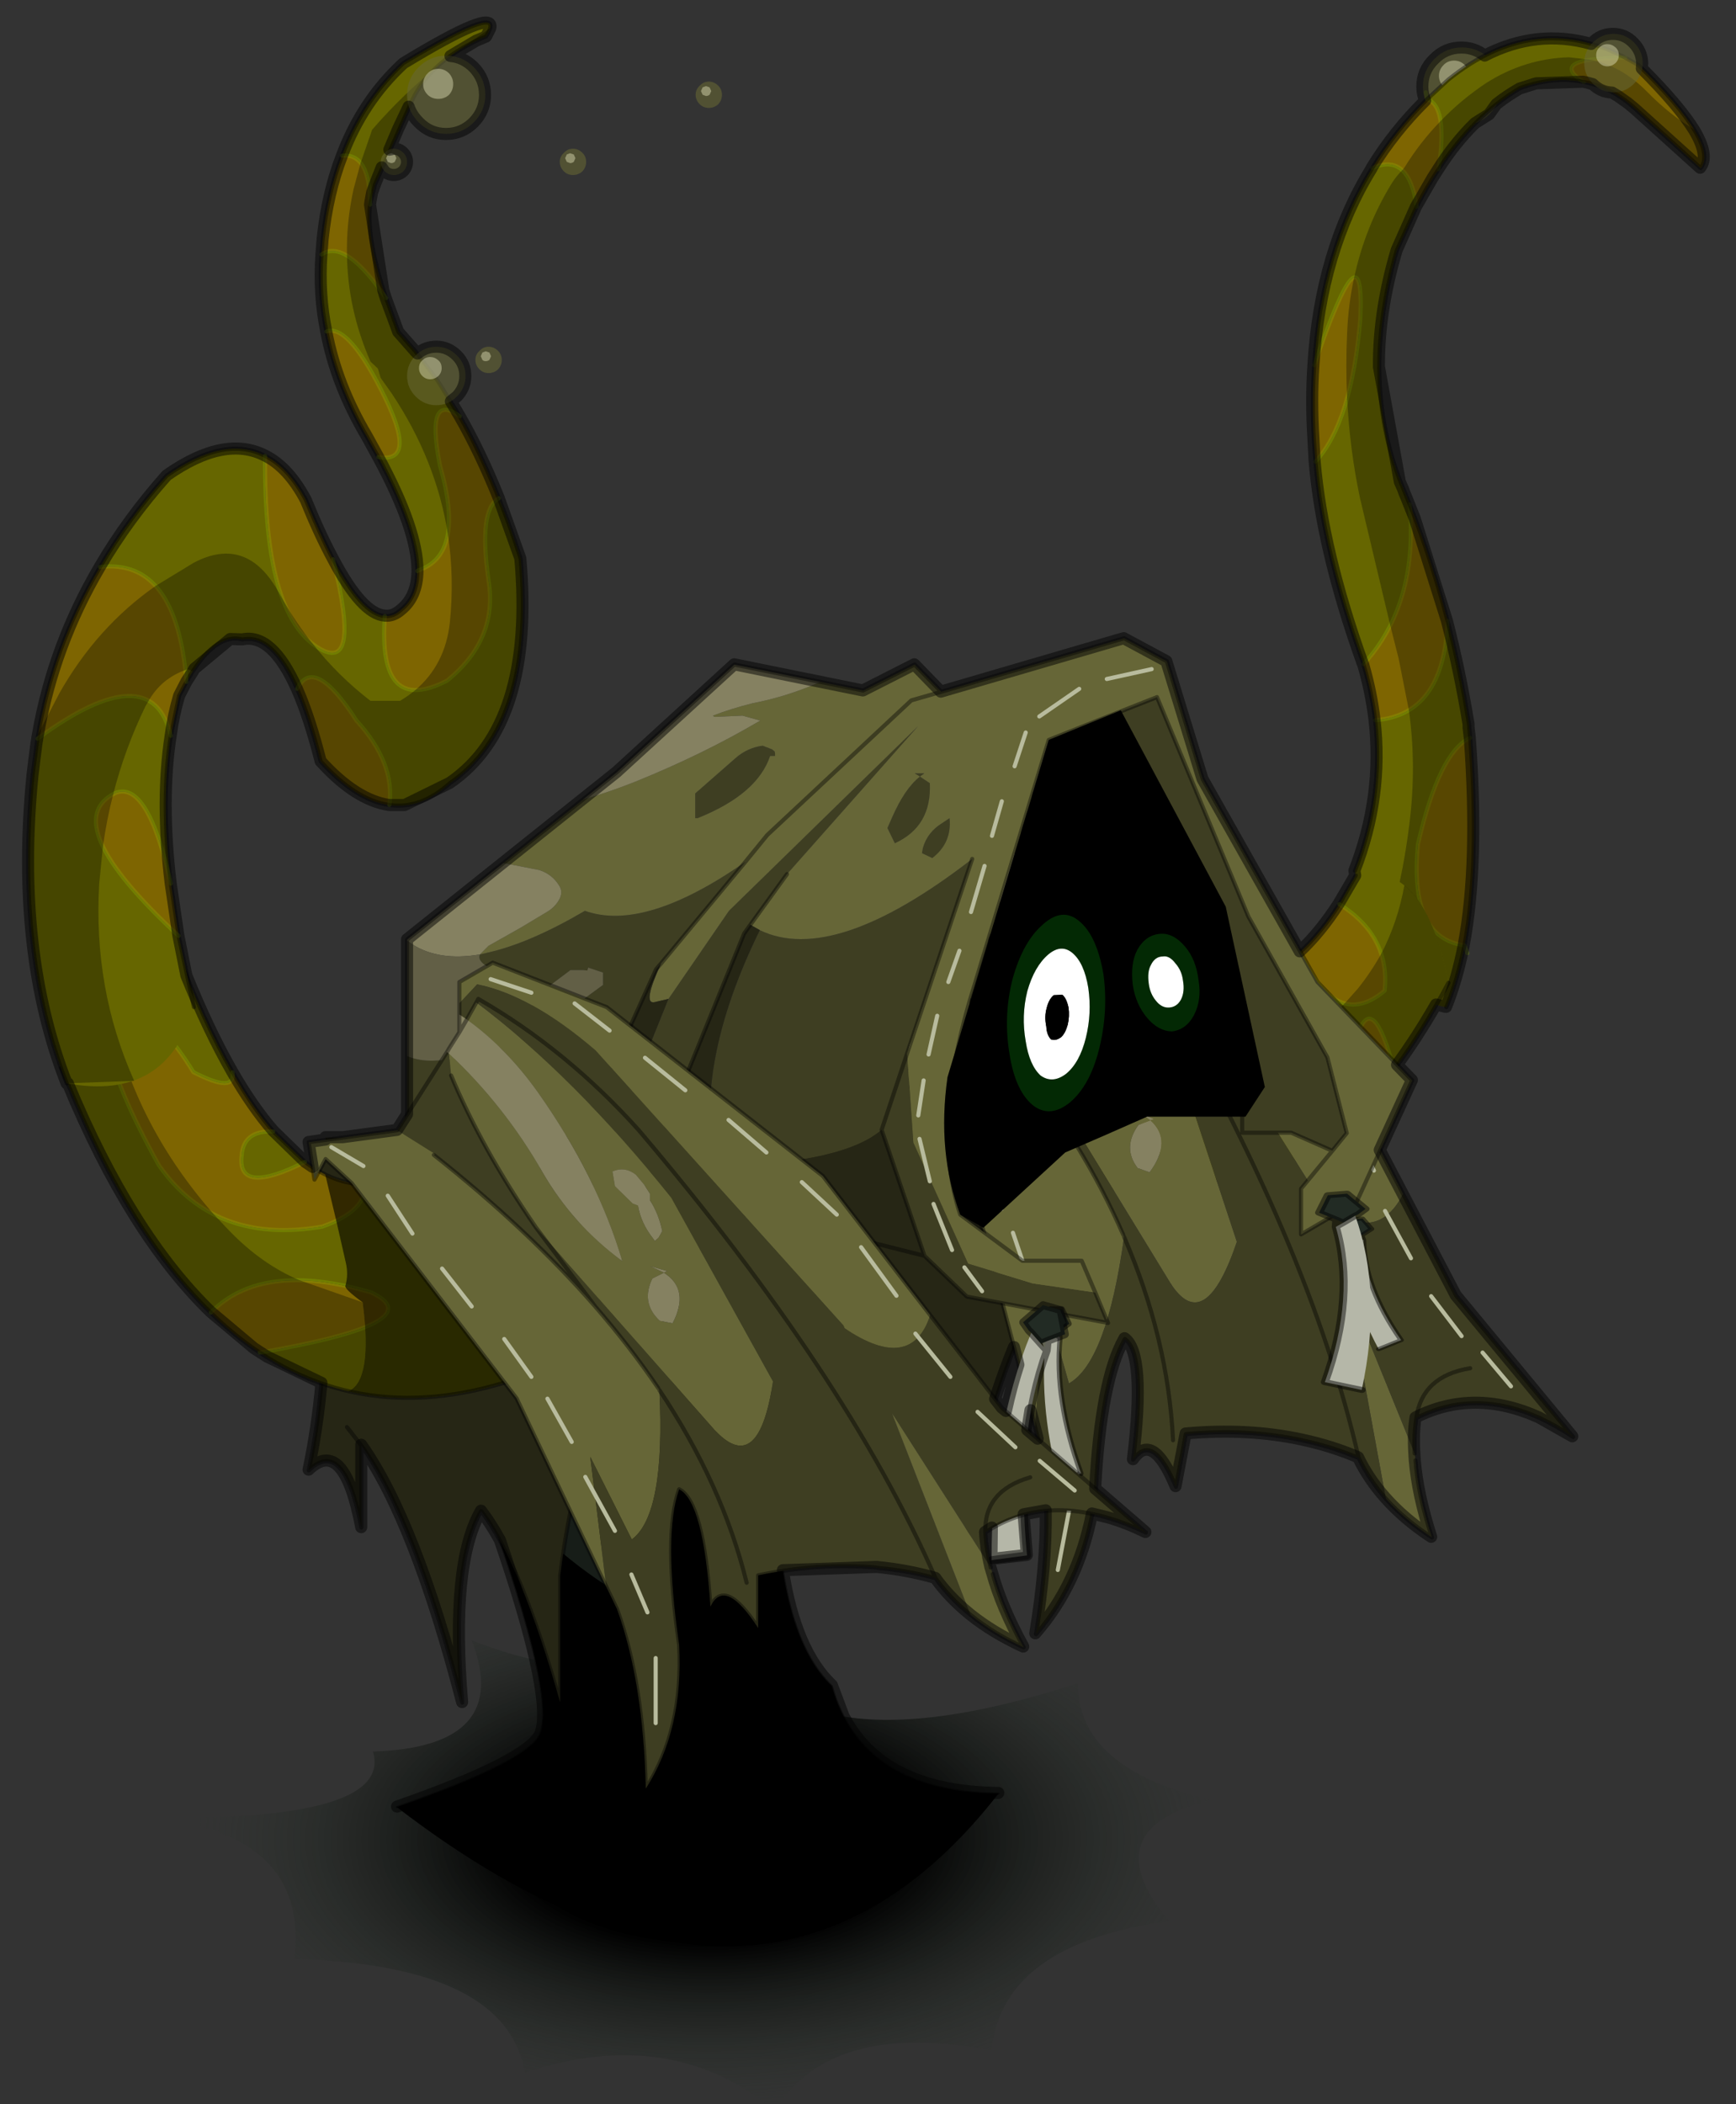 <svg width="241" height="292" xmlns="http://www.w3.org/2000/svg" xmlns:xlink="http://www.w3.org/1999/xlink">
 <rect width="100%" height="100%" fill="#333333" stroke="none"/>
 <defs>
  <g transform="matrix(1,0,0,1,192.55,294) " id="shape0">
   <path id="svg_1" stroke-opacity="0" stroke-linejoin="round" stroke-linecap="round" stroke="#ff00ff" fill="none" d="m187.95,-293.5l0,380l-379.95,0l-0.05,0l0,-380l380,0m-95,294.1l-189.95,0"/>
   <path id="svg_2" stroke-opacity="0" stroke-linejoin="round" stroke-linecap="round" stroke="#ff00ff" fill="none" d="m187.95,-293.5l-190,190l190,190m-379.95,0l189.95,-190l-190,-190"/>
  </g>
  <g transform="matrix(1,0,0,1,104.95,130.5) " id="sprite0">
   <use id="svg_3" xlink:href="#sprite1" width="204.15" transform="matrix(1.024,0,0,1.024,-104.454,-130.043) " height="253.9"/>
   <use id="svg_4" xlink:href="#shape4" width="209.95" transform="matrix(1,0,0,1,-104.95,-130.5) " height="223.35"/>
  </g>
  <g transform="matrix(1,0,0,1,102.05,127.05) " id="sprite1">
   <use id="svg_5" xlink:href="#shape1" width="189.45" transform="matrix(1,0,0,1,-87.35,-125.4) " height="252.25"/>
   <use id="svg_6" xlink:href="#sprite2" width="2.25" transform="matrix(2.602,-0.211,0.286,1.919,57.156,18.531) " height="8.45"/>
   <use id="svg_7" xlink:href="#sprite2" width="2.25" transform="matrix(-3.893,0.316,0.428,2.872,60.73,14.975) " height="8.45"/>
   <use id="svg_8" xlink:href="#sprite2" width="2.25" transform="matrix(2.437,0.003,-0.003,2.56,20.908,29.195) " height="8.45"/>
   <use id="svg_9" xlink:href="#sprite2" width="2.25" transform="matrix(3.521,0.996,-0.948,3.699,19.481,28.021) " height="8.45"/>
   <use id="svg_10" xlink:href="#shape3" width="136.3" transform="matrix(1,0,0,1,-102.05,-127.05) " height="215"/>
  </g>
  <g transform="matrix(1,0,0,1,87.35,125.4) " id="shape1">
   <path id="svg_11" fill-rule="evenodd" fill="url(#gradient0)" d="m25.75,74.9q-0.1,10.35 16.2,14.2q-14.5,3.45 -5.15,14.7q-20.25,2.75 -21.55,15.7q-19.6,-3.75 -26.3,7.35q-12.6,-10.55 -30.4,-4.65q-2.2,-13.1 -28,-13.8q1.85,-15.45 -17.9,-17.15q30,0.45 27.45,-8.05q17,-0.55 12,-13.5q20.5,8 30.35,-4q5.65,21.45 43.3,9.2"/>
   <path id="svg_12" fill-rule="evenodd" fill="#000000" d="m16.1,88.3q-16.65,-0.15 -20.25,-13.05q-6.6,-6.25 -6.75,-25q0.15,-2.9 0.15,-5.8l-5.3,-5.3l-15.9,-3.5l-12.15,3.15q-5.45,4.35 -3.5,10.1q10,26.75 8.05,32.05q-1.1,3.35 -17.45,9q24.8,19.05 44.45,16.65q16,-2.05 28.65,-18.3"/>
   <path id="svg_13" stroke-width="0.25" stroke-opacity="0.471" stroke-linejoin="round" stroke-linecap="round" stroke="#000000" fill="none" d="m-57,89.95q16.35,-5.65 17.45,-9q1.95,-5.3 -8.05,-32.05q-1.95,-5.75 3.5,-10.1l12.15,-3.15l15.9,3.5l5.3,5.3q0,2.9 -0.15,5.8q0.15,18.75 6.75,25q3.6,12.9 20.25,13.05"/>
   <path id="svg_14" fill-rule="evenodd" fill="#000000" d="m-0.8,43.95q-8.85,-6.65 -28.9,-5.7l-4.45,6.4q0,10.35 4.25,19.35q9.2,4.8 15.1,-0.35q3.85,-14.35 11.05,-17.85l2.95,-1.85"/>
   <path id="svg_15" fill-rule="evenodd" fill="#171d18" d="m-29.9,64q-4.25,-9 -4.25,-19.35l4.45,-6.4q20.05,-0.95 28.9,5.7q5.15,-4.05 7,-12.55q2.6,-10.65 -2.95,-17.85q-5.35,-7.4 -22.65,-2.95q-17.15,4.4 -23.05,12.9q-5.9,8.3 -5.9,16.95q0,8.45 6.65,14.35l1.65,1.5q5.55,5.15 10.15,7.7"/>
   <path id="svg_16" fill-rule="evenodd" fill="#262615" d="m-4.85,-9.7l1.8,-2.35l0.5,-2.6l9.1,1.1l10.65,-12.15l23.35,34.65q-16.6,5.05 -25.25,32.95l-2.9,15.4q-1.5,-17.55 -5,-24.4q-4.9,6.05 -6.65,23q-1.4,-22.7 -6.1,-32.65l-1.85,9.95q0,-11.3 -4.95,-7.7q6.25,-15.4 7.3,-35.2m-1.8,30.5l1.3,2.45l-1.3,-2.45"/>
   <path id="svg_17" stroke-width="0.5" stroke-opacity="0.4" stroke-linejoin="round" stroke-linecap="round" stroke="#000000" fill="none" d="m-4.85,-9.7q-1.05,19.8 -7.3,35.2q4.95,-3.6 4.95,7.7l1.85,-9.95l-1.3,-2.45m1.3,2.45q4.7,9.95 6.1,32.65q1.75,-16.95 6.65,-23q3.5,6.85 5,24.4l2.9,-15.4q8.65,-27.9 25.25,-32.95"/>
   <path id="svg_18" fill-rule="evenodd" fill-opacity="0.588" fill="#666633" d="m75.75,-122.35q1.4,1.4 1.4,3.35q0,1.95 -1.4,3.35q-1.4,1.4 -3.35,1.4q-1.95,0 -3.35,-1.4q-1.4,-1.4 -1.4,-3.35q0,-1.95 1.4,-3.35q1.4,-1.4 3.35,-1.4q1.95,0 3.35,1.4"/>
   <path id="svg_19" fill-rule="evenodd" fill-opacity="0.49" fill="#d6d6ad" d="m69.6,-120.3q0,-0.75 0.55,-1.3q0.5,-0.55 1.3,-0.55q0.75,0 1.3,0.55q0.5,0.55 0.5,1.3q0,0.75 -0.5,1.3q-0.55,0.5 -1.3,0.5q-0.8,0 -1.3,-0.5q-0.55,-0.55 -0.55,-1.3"/>
   <path id="svg_20" fill-rule="evenodd" fill="#7e6501" d="m87.2,-119.55q-4.6,-2.9 5.05,-2.95l1.6,0.9q9.85,9.6 7.55,12.5l-7.95,-7.2q-2.9,-2.65 -6.25,-3.25m-19.05,2.1q2.55,0.8 1.4,8.5q-1.4,2.1 -2.65,4.55q-0.95,-6.65 -5.4,-4.7q2.8,-4.55 6.65,-8.35m-13.7,32.3q6.15,-18 5.6,-5.65q-1.05,12.55 -5.45,17.35l-0.2,-2.75q-0.25,-4.7 0.05,-8.95m6,36.3q6.65,-7.3 5.6,-19.4q2.65,6.7 4.6,14.15q-0.45,11.45 -8.8,12.05q-0.4,-3.35 -1.4,-6.7l0,-0.1m12.25,34.15q-6.75,-0.9 -5.65,-12.3q2.6,-11.2 6.35,-12.9q1.15,15.3 -0.7,25.2"/>
   <path id="svg_21" fill-rule="evenodd" fill="#666600" d="m92.25,-122.5q-9.65,0.05 -5.05,2.95q-3.6,-0.75 -7.75,0.75q-5.6,3.3 -9.9,9.85q1.15,-7.7 -1.4,-8.5l2.6,-2.4q10.5,-8.45 21.5,-2.65m-30.75,13.4q4.45,-1.95 5.4,4.7l-2.4,5.25q-4.65,16.15 0.8,29.05l0.75,1.85q1.05,12.1 -5.6,19.4q-4.95,-13.75 -5.85,-24.6q4.4,-4.8 5.45,-17.35q0.55,-12.35 -5.6,5.65q0.8,-13.8 7.05,-23.95m9.15,55q1.55,6 2.6,12.55l0.15,1.65q-3.75,1.7 -6.35,12.9q-1.1,11.4 5.65,12.3q-0.85,4.25 -2.2,7.5q-9.25,-1.55 -11.1,-16.55q3.5,-9 2.45,-18.3q8.35,-0.6 8.8,-12.05"/>
   <path id="svg_22" stroke-width="0.5" stroke-opacity="0.239" stroke-linejoin="round" stroke-linecap="round" stroke="#99cc00" fill="none" d="m92.25,-122.5q-9.65,0.05 -5.05,2.95m-19.05,2.1q2.55,0.8 1.4,8.5m-1.4,-8.5l-0.15,-0.85m-1.1,13.9q-0.95,-6.65 -5.4,-4.7m-7.05,23.95q6.15,-18 5.6,-5.65q-1.05,12.55 -5.45,17.35m5.85,24.6q6.65,-7.3 5.6,-19.4m4.6,14.15q-0.45,11.45 -8.8,12.05m10.85,27.35q-6.75,-0.9 -5.65,-12.3q2.6,-11.2 6.35,-12.9m-0.7,25.2l0.35,0.95"/>
   <path id="svg_23" stroke-width="0.5" stroke-opacity="0.4" stroke-linejoin="round" stroke-linecap="round" stroke="#000000" fill="none" d="m87.2,-119.55q3.35,0.6 6.25,3.25l7.95,7.2q2.3,-2.9 -7.55,-12.5l-1.6,-0.9q-11,-5.8 -21.5,2.65l-2.6,2.4q-3.85,3.8 -6.65,8.35q-6.25,10.15 -7.05,23.95q-0.3,4.25 -0.05,8.95l0.2,2.75q0.9,10.85 5.85,24.6l0,0.1q1,3.35 1.4,6.7q1.05,9.3 -2.45,18.3m10.15,-85.2q4.3,-6.55 9.9,-9.85q4.15,-1.5 7.75,-0.75m-20.3,15.15q1.25,-2.45 2.65,-4.55m-3.5,40.7l-0.75,-1.85q-5.45,-12.9 -0.8,-29.05l2.4,-5.25m3.75,50.3q-1.95,-7.45 -4.6,-14.15m7.35,28.35l-0.15,-1.65q-1.05,-6.55 -2.6,-12.55m-0.15,46.9q1.35,-3.25 2.2,-7.5m0.7,-25.2q1.15,15.3 -0.7,25.2"/>
   <path id="svg_24" fill-rule="evenodd" fill-opacity="0.302" fill="#000000" d="m94.9,-118.35q2.75,2.8 5.75,4.6q1.9,3.15 0.75,4.6l-7.95,-7.15q-2.9,-2.6 -6.25,-3.3q-3.6,-0.7 -7.75,0.8q-5.6,3.3 -9.9,9.85q-1.4,2.1 -2.65,4.55l-2.4,5.25q-4.65,16.15 0.8,29.1l0.75,1.85q2.65,6.6 4.6,14.1q1.55,6.05 2.6,12.55l0.15,1.65q1.15,15.3 -0.7,25.2q-0.85,4.2 -2.2,7.5q-5.35,-0.9 -8.25,-6.3q2.7,-7.3 3.75,-15.9q0.9,-7.05 -0.05,-13.85l-1.25,-6.3l-1,-3.95l-3.7,-15.55q-1.25,-5.95 -1.55,-12.05q-0.2,-4 0,-8.05q0.15,-3.5 0.85,-6.65q1.35,-6.25 4.6,-11.5q0.55,-0.85 1.25,-1.55l0.25,-0.3q1.95,-3.15 4.4,-5.65q2.5,-2.6 5.5,-4.6q4.7,-3 10.1,-3.15l2.65,0.3q3.75,0.75 6.85,3.9"/>
   <path id="svg_25" fill-rule="evenodd" fill="#666600" d="m52.7,-13.85q4.45,9.6 10.3,4.65q0.7,-6.6 -5.5,-10.5l2,-3.5q8.3,-2 11.25,13.05q-3.2,6.05 -6.6,10.55q-2.6,-9.7 -4.45,-4.2q-1.9,5.95 -0.5,9.9q-9.8,9.55 -21.05,7.2q-9.85,-8.8 -7.1,-23.05q12.95,3.9 21.65,-4.1"/>
   <path id="svg_26" fill-rule="evenodd" fill="#7e6501" d="m57.5,-19.7q6.2,3.9 5.5,10.5q-5.85,4.95 -10.3,-4.65q2.6,-2.4 4.8,-5.85m1.7,25.8q-1.4,-3.95 0.5,-9.9q1.85,-5.5 4.45,4.2q-2.4,3.25 -4.95,5.7"/>
   <path id="svg_27" stroke-width="0.5" stroke-opacity="0.4" stroke-linejoin="round" stroke-linecap="round" stroke="#000000" fill="none" d="m31.05,-9.75l-0.85,-0.25m22.5,-3.85q-8.7,8 -21.65,4.1q-2.75,14.25 7.1,23.05q11.25,2.35 21.05,-7.2m4.95,-5.7q3.4,-4.5 6.6,-10.55m-11.25,-13.05l-2,3.5q-2.2,3.45 -4.8,5.85m11.45,14.25q-2.4,3.25 -4.95,5.7"/>
   <path id="svg_28" stroke-width="0.5" stroke-opacity="0.239" stroke-linejoin="round" stroke-linecap="round" stroke="#99cc00" fill="none" d="m57.5,-19.7q6.2,3.9 5.5,10.5q-5.85,4.95 -10.3,-4.65m6.5,19.95q-1.4,-3.95 0.5,-9.9q1.85,-5.5 4.45,4.2"/>
   <path id="svg_29" fill-rule="evenodd" fill-opacity="0.302" fill="#000000" d="m65.4,-22q3.6,2.9 5.35,11.85q-3.2,6.05 -6.6,10.55q-2.4,3.25 -4.95,5.7q-9.8,9.55 -21.05,7.2q-4.35,-3.9 -6.25,-8.8l3.5,-0.6q7.2,-2.15 14.15,-5.55q5.2,-2.55 8.6,-6l1.6,-1.8q1.6,-2 2.85,-4.25q2,-3.85 2.8,-8.3"/>
   <path id="svg_30" fill-rule="evenodd" fill-opacity="0.588" fill="#666633" d="m90.8,-125.4q1.45,0 2.5,1.05q1.05,1.05 1.05,2.5q0,1.45 -1.05,2.5q-1.05,1.05 -2.5,1.05q-1.45,0 -2.5,-1.05q-1.05,-1.05 -1.05,-2.5q0,-1.45 1.05,-2.5q1.05,-1.05 2.5,-1.05"/>
   <path id="svg_31" fill-rule="evenodd" fill-opacity="0.49" fill="#d6d6ad" d="m88.7,-122.8q0,-0.6 0.4,-0.95q0.4,-0.4 0.95,-0.4q0.55,0 1,0.4q0.4,0.35 0.4,0.95q0,0.55 -0.4,0.95q-0.45,0.4 -1,0.4q-0.55,0 -0.95,-0.4q-0.4,-0.4 -0.4,-0.95"/>
   <path id="svg_32" fill-rule="evenodd" fill="#666637" d="m16.45,-29.1l0.5,-2.55l4.4,-1.9l12.5,7l21.85,23.65l9.55,18.4q-3.55,6.8 -10.45,0.35l-0.1,-0.35l-23.15,-36.9q-6.4,-7.7 -12.55,-9.75l-2.55,2.05m50.2,76.1l0.1,0.85q0.3,4.15 2,9.35q-3.3,-2.15 -5.6,-4.7l-4.7,-25.65l8.2,20.15m-46.1,-3.15l-6.35,-24.15l-14.65,-28.5l-2.55,-3.25l-1.8,2.3l0.2,-4.6l10.75,-0.2l3.9,3.35l0.05,0.05l-0.05,0l-0.1,0.1q9.45,10.35 15.7,20.7l0,0.05q3.25,5.35 5.6,10.75l0.1,0.25q-2.1,15.2 -6.7,17.8l-3,-10.65l-1.1,16m-3.6,-70.85l1.5,-1.9q9.9,10.25 18.75,26.45l7.85,23.75q-3.8,11.2 -7.85,5.35l-0.15,-0.25l-0.05,-0.05l-16.6,-27.15q-4.6,-10.25 -6.6,-19.65l0.25,-2.7q5.45,7.2 8.4,15.75q2.4,6.85 7.45,11.95q-1.05,-10.65 -6.15,-21.7q-2.7,-5.8 -6.8,-9.85m17.8,23.75l-0.5,-1.15l-0.75,-1.35q-1.1,-1.25 -2.7,-0.75l-0.05,1.85l1.7,2.35l0.55,0.35q0,2.1 1.05,4.15l0.2,0.4l0.5,-0.35l0.6,-0.75q-0.05,-2.2 -0.75,-3.95l0.15,-0.8m-0.2,9.8l-1.45,0.55q-2,2.75 -0.1,5.25l1.45,0.5q2.85,-3.85 0.1,-6.3l0.45,-0.15l-1.9,-0.85l1.45,1"/>
   <path id="svg_33" fill-rule="evenodd" fill="#3e3e22" d="m16.45,-29.1l2.55,-2.05q6.15,2.05 12.55,9.75l23.15,36.9l0.1,0.35q6.9,6.45 10.45,-0.35l6.45,12.35l14.2,17.15q-2.1,-1.4 -4.05,-2.3q-7.95,-3.6 -15,0q-0.3,1.95 -0.2,4.3l-8.2,-20.15l4.7,25.65q-2.05,-2.35 -3.3,-4.95q-3.2,-1.35 -6.65,-2.1l-0.2,-0.05q-6.6,-1.45 -14.15,-0.75l-1.2,6.4q-2.8,-6.7 -5.2,-3.3q1.6,-12.8 -1,-14.65q-2.95,5.2 -3.55,18.9q-1.45,10.25 -7.25,16.95q2.15,-13 0.65,-22.2l-0.75,-2.9l1.1,-16l3,10.65q4.6,-2.6 6.7,-17.8l-0.1,-0.25q-2.35,-5.4 -5.6,-10.75l0,-0.05q-6.25,-10.35 -15.7,-20.7l0.1,-0.1l0.05,0l-0.05,-0.05l-3.9,-3.35l7.75,-8.8l0.15,0.2l-0.25,2.7q2,9.4 6.6,19.65l16.6,27.15l0.05,0.05l0.15,0.25q4.05,5.85 7.85,-5.35l-7.85,-23.75q-8.85,-16.2 -18.75,-26.45l-1.5,1.9l-0.75,-0.7l0.25,-1.4m43.4,76.65q-5.95,-26 -25,-58.65q-6.75,-10.85 -16.05,-18.25l-0.35,0.45l0.35,-0.45q9.3,7.4 16.05,18.25q19.05,32.65 25,58.65m-39.45,-48.35q2.25,5.1 5.25,10.45q-3,-5.35 -5.25,-10.45m53,37.45q-5.85,0.95 -6.55,6.05q0.7,-5.1 6.55,-6.05m-36.1,8.75q-0.6,-12.35 -5.95,-24.7q5.35,12.35 5.95,24.7"/>
   <path id="svg_34" fill-rule="evenodd" fill="#858161" d="m13.9,-23.35l1.9,-2.2l0.4,-2.15l0.75,0.7l-1.15,1.45l1.15,-1.45q4.1,4.05 6.8,9.85q5.1,11.05 6.15,21.7q-5.05,-5.1 -7.45,-11.95q-2.95,-8.55 -8.4,-15.75l-0.15,-0.2m20.85,20.1l-0.15,0.8q0.7,1.75 0.75,3.95l-0.6,0.75l-0.5,0.35l-0.2,-0.4q-1.05,-2.05 -1.05,-4.15l-0.55,-0.35l-1.7,-2.35l0.05,-1.85q1.6,-0.5 2.7,0.75l0.75,1.35l0.5,1.15m-0.2,9.8l-1.45,-1l1.9,0.85l-0.45,0.15q2.75,2.45 -0.1,6.3l-1.45,-0.5q-1.9,-2.5 0.1,-5.25l1.45,-0.55"/>
   <path id="svg_35" stroke-width="0.5" stroke-opacity="0.4" stroke-linejoin="round" stroke-linecap="round" stroke="#000000" fill="none" d="m65.25,15.5l-9.55,-18.4l-21.85,-23.65l-12.5,-7l-4.4,1.9l-0.5,2.55m48.8,44.6l6.45,12.35l14.2,17.15q-2.1,-1.4 -4.05,-2.3q-7.95,-3.6 -15,0q-0.3,1.95 -0.2,4.3m0.1,0.85q0.3,4.15 2,9.35q-3.3,-2.15 -5.6,-4.7q-2.05,-2.35 -3.3,-4.95q-3.2,-1.35 -6.65,-2.1m-0.2,-0.05q-6.6,-1.45 -14.15,-0.75l-1.2,6.4q-2.8,-6.7 -5.2,-3.3q1.6,-12.8 -1,-14.65q-2.95,5.2 -3.55,18.9q-1.45,10.25 -7.25,16.95q2.15,-13 0.65,-22.2l-0.75,-2.9l-6.35,-24.15l-14.65,-28.5l-2.55,-3.25l-1.8,2.3l0.2,-4.6l10.75,-0.2l7.75,-8.8l1.9,-2.2l0.4,-2.15l0.25,-1.4m0.5,2.1l1.5,-1.9l0.35,-0.45q9.3,7.4 16.05,18.25q19.05,32.65 25,58.65m-44.05,-73.1l1.15,-1.45m-3.15,6.55q2,9.4 6.6,19.65m-10.45,-10.25q9.45,10.35 15.7,20.7q-3,-5.35 -5.25,-10.45m46.45,43.5q0.7,-5.1 6.55,-6.05m-42.15,-16.2q-2.35,-5.4 -5.6,-10.75l0,-0.05m5.7,11.05q5.35,12.35 5.95,24.7"/>
   <path id="svg_36" stroke-width="0.5" stroke-linejoin="round" stroke-linecap="round" stroke="#b8bb9d" fill="none" d="m49.5,-6.6l-3.75,-4.5m10.7,13.05l-3.4,-4.45m8.65,15.15l-3.1,-6.4m13.75,26.5l-3.7,-4.85m6.25,6.85l3.45,4.1m-12.15,-15.55l-3.15,-5.75m-65.1,-31l3.4,2.75m23.9,-18.65l-4.55,-2.25m12.95,7.95l-3.55,-3.8m11.2,12.15l-4.1,-4.55m-28.9,22.75l2.7,5m-7.5,-14.65l2.1,4.95m19.2,55.05l-1.5,7.9m0.5,-18.4l1.05,4.8m-4.25,-17.35l2.25,7m-5,-17l1.9,5.6m-5.65,-13.5l2.35,5"/>
   <path id="svg_37" fill-rule="evenodd" fill="#262615" d="m-63.05,43.8l1.75,2.25l-1.75,-2.25m44.95,-17.15q-15.65,6.9 -19.05,35.2l0,15.4q-4.8,-16.95 -9.6,-23.25q-3.75,6.45 -2.3,23.25q-5.7,-22 -12.25,-31.2l0,9.95q-2.1,-11.05 -6.4,-6.95q3.35,-15.8 0.7,-35.3l1.35,-2.5l0,-2.6l9.3,0l8.4,-13.1l29.85,31.1"/>
   <path id="svg_38" stroke-width="0.5" stroke-opacity="0.4" stroke-linejoin="round" stroke-linecap="round" stroke="#000000" fill="none" d="m-61.3,46.05l-1.75,-2.25m-3.95,-30.05q2.65,19.5 -0.7,35.3q4.3,-4.1 6.4,6.95l0,-9.95q6.55,9.2 12.25,31.2q-1.45,-16.8 2.3,-23.25q4.8,6.3 9.6,23.25l0,-15.4q3.4,-28.3 19.05,-35.2"/>
   <path id="svg_39" fill-rule="evenodd" fill="#3e3e22" d="m27.85,27.45l1.55,3.7l-17.15,-3.2l-5.15,-4.95l-5.2,-15.3l3.1,-9.3l-3.1,9.3q-4.75,4.1 -20.2,4.45q-2.7,-12.2 5.4,-28.7q9,4.35 25.8,-8.65l-7.9,23.6l0.75,10.85l6.65,14.7l7.85,2.4l7.6,1.1m-70.1,8.5l3.85,-8.4l0.15,-0.4l14.25,-35.35l7.35,-10.7l23,-22.45l-15.95,18l-4.45,6.15l-0.75,1.05l-9.55,23.45l-6.35,19.9l-11.55,8.75m-5.55,-13.35l0,-8.15l-7.95,-7.55l0,-8.15q1.5,0.6 3.2,0.55q2.9,-0.1 5.7,-0.85q2.2,-0.6 4.2,-1.55q1.3,-0.55 1.9,-1.7q0.75,-1.45 0.1,-2.9q-0.7,-1.55 -2.3,-2.65l-2.9,-1.7q-1.4,-0.75 -1.05,-1.55l1.05,-0.25q5.05,-1.15 11.7,-5.05q7.25,2.6 19.5,-5.95l-10.25,12.35l-0.6,0.7l-7.2,15.9l-15.1,18.5m104.45,-12.35l-5,-2.2l-5.95,0l0,-8.35l-6.8,-24.65l-10.15,-17.3l6.6,-2.6l11.1,26.65l9.6,17.1l2.35,9.2l-1.75,2.15m-50.75,-45.85l1.2,0l-0.55,0.4l1.2,0.8q0.25,5.25 -4.25,7.3l-0.9,-1.85l0.55,-1.25q1.55,-3.55 3.4,-5l-0.65,-0.4m1,9.1q0.55,-1.95 2.35,-3.05l0.9,-0.6q0.3,3 -2.1,4.85l-1.25,-0.6l0.1,-0.6m-17.95,-11.5l0,0.3l-0.6,0q-1.55,4.65 -8.8,7.55l-0.3,0l0,-3l4.85,-4.25q1.45,-1.3 3.35,-1.55l1.15,0.45l0.3,0.25l0.05,0.25m-20.9,26.6l-1.8,-0.6l-0.1,0.35l-0.55,-0.05l-1.5,0l-2.4,1.8l-0.3,1.2l1.2,0.95l2.1,0.3l3.35,-2.45l0,-1.5"/>
   <path id="svg_40" fill-rule="evenodd" fill="#666637" d="m28.75,-42.25l-6.55,2.6l-9.15,30.2q-5.2,16.6 -1.6,27.45l7.55,5.6l7.2,0l1.65,3.85l-7.6,-1.1l-7.85,-2.4l-6.65,-14.7l-0.75,-10.85l7.9,-23.6q-16.8,13 -25.8,8.65l-1.15,-0.65l4.45,-6.15l15.95,-18l-23,22.45l-7.35,10.7l-1.7,0.4q-1.5,0.3 0.8,-4.7l10.25,-12.35l2.65,-3.25l17.5,-16.35l3.65,-1.05l-3.65,1.05l-17.5,16.35l-2.65,3.25q-12.25,8.55 -19.5,5.95q-6.65,3.9 -11.7,5.05l-1.05,0.25l1.05,-1.05l3.9,-2.2l3.25,-1.95q1,-0.6 1.5,-1.6q0.4,-0.85 -0.1,-1.6q-0.85,-1.35 -2.4,-1.85l-4.35,-0.85l9.65,-7.7q3.15,-0.9 6.3,-2.15q8.3,-3.35 15.25,-7.45l-2.15,-0.6l-3.3,0.15q-0.15,0 -0.3,-0.15q2.2,-0.85 4.8,-1.5q4.35,-0.85 8.25,-2.6l5.2,1.05l6.25,-3.15l3.25,3.3l22.2,-6.5l5.2,2.8l4.35,14.3l13.95,24.65l11.5,11.95l-6.75,14.75l-6.75,3.95l0,-5.55l3.8,-4.6l1.75,-2.15l-2.35,-9.2l-9.6,-17.1l-11.1,-26.65l-6.6,2.6m-22.85,6.65l0.65,0.4q-1.85,1.45 -3.4,5l-0.55,1.25l0.9,1.85q4.5,-2.05 4.25,-7.3l-1.2,-0.8l0.55,-0.4l-1.2,0m1,9.1l-0.1,0.6l1.25,0.6q2.4,-1.85 2.1,-4.85l-0.9,0.6q-1.8,1.1 -2.35,3.05m-17.95,-11.5l-0.05,-0.25l-0.3,-0.25l-1.15,-0.45q-1.9,0.25 -3.35,1.55l-4.85,4.25l0,3l0.3,0q7.25,-2.9 8.8,-7.55l0.6,0l0,-0.3"/>
   <path id="svg_41" fill-rule="evenodd" fill="#858161" d="m-55.75,-15.25l0,-0.15l11.7,-9.3l4.35,0.85q1.55,0.5 2.4,1.85q0.5,0.75 0.1,1.6q-0.5,1 -1.5,1.6l-3.25,1.95l-3.9,2.2l-1.05,1.05q-5,0.85 -8.25,-1.25l-0.6,-0.4m21.35,-17.15l4.1,-3.3l14.3,-13.1l10.45,2.1q-3.9,1.75 -8.25,2.6q-2.6,0.65 -4.8,1.5q0.15,0.15 0.3,0.15l3.3,-0.15l2.15,0.6q-6.95,4.1 -15.25,7.45q-3.15,1.25 -6.3,2.15"/>
   <path id="svg_42" fill-rule="evenodd" fill="#625f46" d="m-55.75,-1.25l0,-14l0.6,0.4q3.25,2.1 8.25,1.25q-0.35,0.8 1.05,1.55l2.9,1.7q1.6,1.1 2.3,2.65q0.65,1.45 -0.1,2.9q-0.6,1.15 -1.9,1.7q-2,0.95 -4.2,1.55q-2.8,0.75 -5.7,0.85q-1.7,0.05 -3.2,-0.55m23.8,-10.15l0,1.5l-3.35,2.45l-2.1,-0.3l-1.2,-0.95l0.3,-1.2l2.4,-1.8l1.5,0l0.55,0.05l0.1,-0.35l1.8,0.6"/>
   <path id="svg_43" fill-rule="evenodd" fill="#262615" d="m7.1,23l-8.75,-2.2l-9.95,-5.15l-20.3,15.5l-10.35,4.8l11.55,-8.75l6.35,-19.9l9.55,-23.45l0.75,-1.05l1.15,0.65q-8.1,16.5 -5.4,28.7q15.45,-0.35 20.2,-4.45l5.2,15.3m-45.35,4.15l-14.35,2.8l4.8,-7.35l15.1,-18.5l7.2,-15.9l0.6,-0.7q-2.3,5 -0.8,4.7l1.7,-0.4l-14.25,35.35"/>
   <path id="svg_44" stroke-width="0.5" stroke-opacity="0.4" stroke-linejoin="round" stroke-linecap="round" stroke="#000000" fill="none" d="m28.75,-42.25l-6.55,2.6l-9.15,30.2q-5.2,16.6 -1.6,27.45l7.55,5.6l7.2,0l1.65,3.85l1.55,3.7l-17.15,-3.2l-5.15,-4.95l-8.75,-2.2l-9.95,-5.15l-20.3,15.5l-10.35,4.8l3.85,-8.4m0.15,-0.4l-14.35,2.8l4.8,-7.35l0,-8.15l-7.95,-7.55l0,-8.15l0,-14l0,-0.15l11.7,-9.3l9.65,-7.7l4.1,-3.3l14.3,-13.1l10.45,2.1l5.2,1.05l6.25,-3.15l3.25,3.3l22.2,-6.5l5.2,2.8l4.35,14.3l13.95,24.65l11.5,11.95l-6.75,14.75l-6.75,3.95l0,-5.55l3.8,-4.6l-5,-2.2l-5.95,0l0,-8.35l-6.8,-24.65l-10.15,-17.3l6.6,-2.6l11.1,26.65l9.6,17.1l2.35,9.2l-1.75,2.15m-47.5,-55.75l-3.65,1.05l-17.5,16.35l-2.65,3.25l-10.25,12.35l-0.6,0.7l-7.2,15.9l-15.1,18.5m38.2,-45.95l-4.45,6.15l-0.75,1.05l-9.55,23.45l-6.35,19.9l-11.55,8.75m55.15,-61.15l-7.9,23.6l-3.1,9.3l5.2,15.3"/>
   <path id="svg_45" stroke-width="0.5" stroke-linejoin="round" stroke-linecap="round" stroke="#b8bb9d" fill="none" d="m11.35,-14.05l-1.35,3.8"/>
   <path id="svg_46" stroke-width="0.5" stroke-linejoin="round" stroke-linecap="round" stroke="#b8bb9d" fill="none" d="m21.05,-42.5l4.85,-3.35m-13.15,27.1l1.65,-5.6m0.9,-3.65l1.2,-4.2m1.55,-4.25l1.35,-4.1m9.85,-6.5l5.45,-1.2m-22.75,72.65l2.15,2.9m-5.9,-10.6l2.25,5.6m-3.95,-13.5l1.25,5.15m-0.75,-12.25l-0.65,4.25m2.3,-12.1l-1.05,4.7"/>
   <path id="svg_47" fill-rule="evenodd" fill="#000000" d="m22.2,-39.65l8.75,-3.6l12.75,23.85l4.75,21.9l-2.35,3.6l-11.95,0q-4.95,2.2 -9.95,4.35l-9.95,9.15l-2.8,-1.6q-2.85,-7.55 -1.55,-16.7l12.3,-40.95"/>
   <path id="svg_48" fill-rule="evenodd" fill="#ffffff" d="m37.6,-12.5q0.75,0.85 0.9,2.05q0.25,1.4 -0.25,2.35q-0.5,0.9 -1.45,0.95q-0.9,0.05 -1.6,-0.85q-0.7,-0.85 -0.85,-2.05q-0.2,-1.45 0.25,-2.25q0.5,-1.05 1.45,-1.05q0.8,-0.15 1.55,0.85"/>
   <path id="svg_49" fill-rule="evenodd" fill-opacity="0.161" fill="#17ff1d" d="m40.4,-10.45q0.4,2.35 -0.55,4.2q-0.95,1.8 -2.7,2q-1.65,-0.05 -3,-1.65q-1.4,-1.65 -1.75,-4.05q-0.3,-2.55 0.55,-4.2q1,-1.8 2.75,-1.95q1.65,-0.15 3.1,1.6q1.3,1.55 1.6,4.05m-2.8,-2.05q-0.75,-1 -1.55,-0.85q-0.95,0 -1.45,1.05q-0.45,0.8 -0.25,2.25q0.15,1.2 0.85,2.05q0.7,0.9 1.6,0.85q0.95,-0.05 1.45,-0.95q0.5,-0.95 0.25,-2.35q-0.15,-1.2 -0.9,-2.05"/>
   <path id="svg_50" fill-rule="evenodd" fill="#ffffff" d="m23.85,-8.7l-1.05,0.05q-0.6,0.5 -0.85,1.55q-0.3,1.05 -0.05,2.25q0.05,1 0.55,1.55q0.55,0.25 1.25,-0.25q0.5,-0.45 0.8,-1.5q0.25,-1.05 0.1,-2.1q-0.25,-1.15 -0.75,-1.55m3.15,-0.85q0.45,3.1 -0.3,6.1q-0.75,3 -2.4,4.35q-1.65,1.25 -3.1,0.2q-1.35,-1.25 -1.8,-4.15q-0.55,-3.1 0.2,-6.1q0.85,-3 2.55,-4.45q1.55,-1.3 2.9,-0.2q1.45,1.2 1.95,4.25"/>
   <path id="svg_51" fill-rule="evenodd" fill="#000000" d="m23.85,-8.7q0.5,0.4 0.75,1.55q0.15,1.05 -0.1,2.1q-0.3,1.05 -0.8,1.5q-0.7,0.5 -1.25,0.25q-0.5,-0.55 -0.55,-1.55q-0.25,-1.2 0.05,-2.25q0.25,-1.05 0.85,-1.55l1.05,-0.05"/>
   <path id="svg_52" fill-rule="evenodd" fill-opacity="0.161" fill="#17ff1d" d="m25.95,-17.6q2.1,1.75 2.9,6.45q0.6,4.55 -0.55,9.1q-1.1,4.35 -3.5,6.4q-2.45,2 -4.55,0.35q-2.1,-1.75 -2.8,-6.1q-0.8,-4.7 0.35,-9.2q1.25,-4.55 3.7,-6.65q2.4,-2.15 4.45,-0.35m1.05,8.05q-0.5,-3.05 -1.95,-4.25q-1.35,-1.1 -2.9,0.2q-1.7,1.45 -2.55,4.45q-0.75,3 -0.2,6.1q0.45,2.9 1.8,4.15q1.45,1.05 3.1,-0.2q1.65,-1.35 2.4,-4.35q0.75,-3 0.3,-6.1"/>
  </g>
  <g transform="matrix(1,0,0,1,1.15,4.2) " id="sprite2">
   <use id="svg_53" xlink:href="#shape2" width="2.25" transform="matrix(1,0,0,1,-1.15,-4.2) " height="8.45"/>
  </g>
  <g transform="matrix(1,0,0,1,1.15,4.2) " id="shape2">
   <path id="svg_54" fill-rule="evenodd" fill="#222b24" d="m-0.7,-3.15l-0.1,-0.05l-0.25,-0.2l0.5,-0.7l0.6,0l0.35,0.7l-0.5,0.35l-0.2,0.15l-0.4,-0.25"/>
   <path id="svg_55" fill-rule="evenodd" fill="#b5b7a8" d="m-0.7,-3.15l0.4,0.25l0.25,0.15q-0.3,2.95 1.05,6.45l-1.1,0.45q-1.1,-4 -0.6,-7.3"/>
   <path id="svg_56" stroke-width="0.25" stroke-opacity="0.471" stroke-linejoin="round" stroke-linecap="round" stroke="#000000" fill="none" d="m-0.3,-2.9l0.2,-0.15l0.5,-0.35l-0.35,-0.7l-0.6,0l-0.5,0.7l0.25,0.2l0.1,0.05l0.4,0.25l0.25,0.15l-0.05,-0.3m0,7.2l1.1,-0.45q-1.35,-3.5 -1.05,-6.45"/>
  </g>
  <g transform="matrix(1,0,0,1,102.05,127.05) " id="shape3">
   <path id="svg_57" fill-rule="evenodd" fill="#7e6501" d="m-72,7.9q-3.65,-0.15 -3.85,2.95q-0.55,4.9 7.7,0.75q3.55,2.65 7.25,2.75q0.3,3.15 -5.15,5.1q-13.05,2.25 -19.85,-7.45q-10.55,-19.05 -3,-19.2q3.6,2.05 7.2,7.9q5.15,2.65 4.75,0q2.4,4.25 4.95,7.2m-1.65,26.85q-3.1,-2.05 -5.95,-4.85q6.2,-6.35 19.5,-2.45q7.7,3.65 -13.55,7.3"/>
   <path id="svg_58" fill-rule="evenodd" fill="#666600" d="m-68.15,11.6q-8.25,4.15 -7.7,-0.75q0.2,-3.1 3.85,-2.95l3.85,3.7m-8.8,-10.9q0.4,2.65 -4.75,0q-3.6,-5.85 -7.2,-7.9q-7.55,0.15 3,19.2q6.8,9.7 19.85,7.45q5.45,-1.95 5.15,-5.1q3.15,0.1 6.4,-1.7q16.85,7.65 16.9,23.4q-20.5,9 -36.05,-1.3q21.25,-3.65 13.55,-7.3q-13.3,-3.9 -19.5,2.45q-10.35,-10 -18.15,-29.75q5.8,-14.25 13.9,-14.5q3.35,8.9 6.9,15.05"/>
   <path id="svg_59" stroke-width="0.5" stroke-opacity="0.4" stroke-linejoin="round" stroke-linecap="round" stroke="#000000" fill="none" d="m-68.15,11.6l-3.85,-3.7q-2.55,-2.95 -4.95,-7.2m16.05,13.65q-3.7,-0.1 -7.25,-2.75m-5.5,23.15q-3.1,-2.05 -5.95,-4.85q-10.35,-10 -18.15,-29.75m13.9,-14.5q3.35,8.9 6.9,15.05m3.3,34.05q15.55,10.3 36.05,1.3q-0.05,-15.75 -16.9,-23.4q-3.25,1.8 -6.4,1.7"/>
   <path id="svg_60" stroke-width="0.5" stroke-opacity="0.239" stroke-linejoin="round" stroke-linecap="round" stroke="#99cc00" fill="none" d="m-72,7.9q-3.65,-0.15 -3.85,2.95q-0.55,4.9 7.7,0.75m-8.8,-10.9q0.4,2.65 -4.75,0q-3.6,-5.85 -7.2,-7.9q-7.55,0.15 3,19.2q6.8,9.7 19.85,7.45q5.45,-1.95 5.15,-5.1m-18.7,15.55q6.2,-6.35 19.5,-2.45q7.7,3.65 -13.55,7.3"/>
   <path id="svg_61" fill-rule="evenodd" fill-opacity="0.31" fill="#000000" d="m-62.9,39.45q-5.65,-1.35 -10.75,-4.7q-3.1,-2.05 -5.95,-4.85q-10.35,-10 -18.15,-29.75q2.5,-6.15 5.45,-9.7l0.05,0l0.65,3.65q2.95,13.2 12.45,23.95l1.8,1.9q3.9,4.05 8.5,6l7.7,2.7q1.25,9.55 -1.75,10.8"/>
   <path id="svg_62" fill-rule="evenodd" fill-opacity="0.6" fill="#000000" d="m-62.9,39.45q3,-1.25 1.75,-10.8q-2.2,-1.6 -2.1,-2q0.4,-1.35 0.05,-2.85l-1.15,-5.05l-1.35,-5.65q2.35,1.2 4.8,1.25q3.15,0.1 6.4,-1.7q12.3,5.6 15.65,15.5q1.25,3.65 1.25,7.9q-13.8,6.05 -25.3,3.4"/>
   <path id="svg_63" fill-rule="evenodd" fill="#3e3e22" d="m-50.9,-1.75l0.25,0.2l0.25,2.65q3.75,8.95 10.3,18.45l7.2,9.6l-7.2,-9.6l21.7,24.6l0.05,0.05l0.2,0.2q5.15,5.25 6.85,-6.15l-12.35,-22.3q-11.85,-14.8 -23.7,-23.7l0.25,-0.45q10.7,6.15 19.5,15.95q25.2,29.7 36.05,54.4q-3.45,-0.95 -7.05,-1.25l-0.2,-0.05q-6.85,-0.6 -14.3,0.95l0,6.4q-4.05,-6.25 -5.8,-2.6q-0.85,-12.75 -3.8,-14.25q-1.95,5.45 0,18.9q0.55,10.25 -4.05,17.45q-0.3,-12.95 -3.5,-21.8l-1.3,-2.7l-1.95,-15.8l5.05,10.05q4.1,-3.05 3.35,-18.15l-0.15,-0.25q-3.4,-5 -7.65,-9.9q-8.2,-9.4 -19.6,-18.4l0.1,-0.1l0.05,-0.05l-0.05,0l-4.55,-2.85l6.05,-9.5m1.5,-5.95l2.15,-2.3q6.55,1.3 14.4,8.05l30.1,33.4l0.15,0.35q8.1,5.45 10.4,-1.6l8.75,11.3l17.45,15.1q-2.3,-1.1 -4.5,-1.75q-8.6,-2.55 -15,1.75q0.1,2 0.65,4.25l-12,-18.75l9.55,24.5q-2.5,-2 -4.25,-4.45q-10.85,-24.7 -36.05,-54.4q-8.8,-9.8 -19.5,-15.95l-0.25,0.45l-1.15,2.05l-0.9,-0.6l0,-1.4m69.35,57.6q-5.65,1.65 -5.45,6.7q-0.2,-5.05 5.45,-6.7m-34.45,12.8q-2.95,-11.95 -10.6,-23.4q7.65,11.45 10.6,23.4"/>
   <path id="svg_64" fill-rule="evenodd" fill="#666637" d="m-50.65,-1.55q6.8,6.4 11.35,14.4q3.7,6.4 9.7,10.8q-3.05,-10.3 -10.25,-20.5q-3.8,-5.35 -8.65,-8.85l1.15,-2.05q11.85,8.9 23.7,23.7l12.35,22.3q-1.7,11.4 -6.85,6.15l-0.2,-0.2l-0.05,-0.05l-21.7,-24.6q-6.55,-9.5 -10.3,-18.45l-0.25,-2.65m-6.3,9.3l4.55,2.85l0.05,0l-0.05,0.05l-0.1,0.1q11.4,9 19.6,18.4q4.25,4.9 7.65,9.9l0.15,0.25q0.75,15.1 -3.35,18.15l-5.05,-10.05l1.95,15.8l-10.9,-22.9l-20.05,-26.15l-3.15,-2.9l-1.35,2.5l-0.7,-4.55l10.75,-1.45m7.55,-15.45l0,-2.55l4.05,-2.35l13.85,5.4l26.25,20.5l13.05,16.9q-2.3,7.05 -10.4,1.6l-0.15,-0.35l-30.1,-33.4q-7.85,-6.75 -14.4,-8.05l-2.15,2.3m64.55,68.55l0.25,0.8q1.1,4.05 3.75,8.9q-3.7,-1.7 -6.45,-3.95l-9.55,-24.5l12,18.75m-45.95,-48.1l0.3,1.8l2.15,2.1l0.65,0.25q0.35,2.1 1.8,3.95l0.25,0.35l0.45,-0.4l0.45,-0.8q-0.45,-2.15 -1.5,-3.75l0,-0.8l-0.7,-1.1l-1,-1.2q-1.35,-1.05 -2.85,-0.4m6.25,12.3l0.4,-0.2l-2.1,-0.6l1.7,0.8l-1.4,0.7q-1.45,2.95 0.9,5.15l1.55,0.3q2.15,-4.1 -1.05,-6.15"/>
   <path id="svg_65" fill-rule="evenodd" fill="#858161" d="m-50.65,-1.55l-0.25,-0.2l0.15,-0.25l0.05,-0.1l1.3,-2.05l0,-2.15l0.9,0.6q4.85,3.5 8.65,8.85q7.2,10.2 10.25,20.5q-6,-4.4 -9.7,-10.8q-4.55,-8 -11.35,-14.4m1.25,-2.6l0.9,-1.55l-0.9,1.55m18.6,16.9q1.5,-0.65 2.85,0.4l1,1.2l0.7,1.1l0,0.8q1.05,1.6 1.5,3.75l-0.45,0.8l-0.45,0.4l-0.25,-0.35q-1.45,-1.85 -1.8,-3.95l-0.65,-0.25l-2.15,-2.1l-0.3,-1.8m6.25,12.3q3.2,2.05 1.05,6.15l-1.55,-0.3q-2.35,-2.2 -0.9,-5.15l1.4,-0.7l-1.7,-0.8l2.1,0.6l-0.4,0.2"/>
   <path id="svg_66" stroke-width="0.5" stroke-opacity="0.4" stroke-linejoin="round" stroke-linecap="round" stroke="#000000" fill="none" d="m-48.5,-5.7l-0.9,1.55l-1.3,2.05l-0.05,0.1l-0.15,0.25l-6.05,9.5m4.45,3q11.4,9 19.6,18.4l-7.2,-9.6q-6.55,-9.5 -10.3,-18.45m1,-7.4l0,2.15m57.2,34.35l-13.05,-16.9l-26.25,-20.5l-13.85,-5.4l-4.05,2.35l0,2.55l0,1.4m57.2,36.5l8.75,11.3l17.45,15.1q-2.3,-1.1 -4.5,-1.75q-8.6,-2.55 -15,1.75q0.1,2 0.65,4.25m0.25,0.8q1.1,4.05 3.75,8.9q-3.7,-1.7 -6.45,-3.95q-2.5,-2 -4.25,-4.45q-3.45,-0.95 -7.05,-1.25m-0.2,-0.05q-6.85,-0.6 -14.3,0.95l0,6.4q-4.05,-6.25 -5.8,-2.6q-0.85,-12.75 -3.8,-14.25q-1.95,5.45 0,18.9q0.55,10.25 -4.05,17.45q-0.3,-12.95 -3.5,-21.8l-1.3,-2.7l-10.9,-22.9l-20.05,-26.15l-3.15,-2.9l-1.35,2.5l-0.7,-4.55l10.75,-1.45m9.6,-15.5l0.25,-0.45q10.7,6.15 19.5,15.95q25.2,29.7 36.05,54.4m-56.95,-67.85l1.15,-2.05m61.85,64.35q-0.2,-5.05 5.45,-6.7m-45.2,-10.85q-3.4,-5 -7.65,-9.9m7.8,10.15q7.65,11.45 10.6,23.4"/>
   <path id="svg_67" stroke-width="0.5" stroke-linejoin="round" stroke-linecap="round" stroke="#b8bb9d" fill="none" d="m-12.1,10.45l-4.6,-3.95m13.15,11.5l-4.25,-3.95m11.5,13.8l-4.3,-5.9m18.75,24.3l-4.6,-4.3m7.55,5.95l4.25,3.6m-15.1,-13.8l-4.25,-5.25m-70.95,-22.65l3.9,2.3m20.4,-21.05l-4.95,-1.65m14.45,6.25l-4.25,-3.3m13.45,10.55l-4.9,-3.95m-24.65,25.6l3.6,4.6m-10.2,-13.45l3,4.6m29.55,51.55l0,7.9m-2.95,-18.05l1.95,4.6m-7.55,-16.45l3.6,6.55m-8.2,-16.05l2.95,5.25m-8.2,-12.5l3.3,4.6"/>
   <path id="svg_68" fill-rule="evenodd" fill="#666600" d="m-63.65,-110.6q2.5,-6.65 7.45,-11.25q12.95,-7.8 10.05,-3.25q-6.6,2.8 -8.95,7.7l-4.55,10.3l-0.6,2.45q0,-6.3 -3.4,-5.95m5.35,17.3l1.5,4.1l2.1,2.4l2.65,3.5l2.7,4.35q-4.2,-3.1 -2.4,6q3.15,10.9 -2.75,12.75q0,-4.95 -4.75,-13.8q5,0.85 0.35,-8.15q-4.1,-8.05 -6.65,-7.1q-0.95,-4.6 -0.6,-9.35q2.85,-2 7.85,5.3m13.7,24.3q1.4,3.45 2.65,7.35q1.75,20.15 -8.6,27.25q-3.55,3.2 -7.35,2.65q0.7,-5.1 -4,-10.25q-5.15,-8 -7.2,-3.85q-3,-6.75 -6.65,-6q-3.4,-0.9 -6.8,5.15q-1.2,-15.05 -10.5,-13.95q3.35,-5.8 8.1,-11.1q7.05,-4.95 11.95,-2.4q-0.2,19.3 6.45,23.3q5.3,3.3 1.8,-10.75q3.55,6.7 6.3,6.9q-0.9,12.2 7.55,7.85q6.2,-5 5.05,-12.15q-1.25,-8.65 1.25,-10m-39.85,28.85q-1.25,7.85 0,17.95q-2.8,-12.6 -6.75,-11q-7.2,3.55 7.7,17.35l1.85,8.65q-3.25,11.5 -15.45,9.25q-6.25,-15.9 -4.15,-37.35l0.6,-4.5q13.9,-10.2 16.2,-0.35"/>
   <path id="svg_69" fill-rule="evenodd" fill="#7e6501" d="m-63.65,-110.6q3.4,-0.35 3.4,5.95q-0.45,4.25 1.95,11.35q-5,-7.3 -7.85,-5.3l0.15,-1.9q0.6,-5.55 2.35,-10.1m14.3,31.65q2.55,4.45 4.75,9.95q-2.5,1.35 -1.25,10q1.15,7.15 -5.05,12.15q-8.45,4.35 -7.55,-7.85q1.05,0.1 1.95,-0.75q2,-1.55 2,-4.7l0,-0.05q5.9,-1.85 2.75,-12.75q-1.8,-9.1 2.4,-6m-8.55,47.2q-4.05,-0.55 -8.35,-5.3q-1.35,-5.35 -2.85,-8.8q2.05,-4.15 7.2,3.85q4.7,5.15 4,10.25m-24.65,-14.95l-0.9,1.7l-1,4.85q-2.3,-9.85 -16.2,0.35q1.8,-11.1 7.6,-20.85q9.3,-1.1 10.5,13.95m-1.9,24.5l0.95,6.35q-14.9,-13.8 -7.7,-17.35q3.95,-1.6 6.75,11m11.45,-51.95q2.85,1.4 4.95,5.35q1.75,4.25 3.3,7.2q3.5,14.05 -1.8,10.75q-6.65,-4 -6.45,-23.3m13.75,0.15l-1.4,-2.5q-3.65,-6.25 -4.9,-12.75q2.55,-0.95 6.65,7.1q4.65,9 -0.35,8.15"/>
   <path id="svg_70" stroke-width="0.5" stroke-opacity="0.4" stroke-linejoin="round" stroke-linecap="round" stroke="#000000" fill="none" d="m-60.25,-104.65l0.6,-2.45l4.55,-10.3q2.35,-4.9 8.95,-7.7q2.9,-4.55 -10.05,3.25q-4.95,4.6 -7.45,11.25m3.4,5.95q-0.45,4.25 1.95,11.35l1.5,4.1l2.1,2.4l2.65,3.5l2.7,4.35q2.55,4.45 4.75,9.95q1.4,3.45 2.65,7.35q1.75,20.15 -8.6,27.25q-3.55,3.2 -7.35,2.65q-4.05,-0.55 -8.35,-5.3q-1.35,-5.35 -2.85,-8.8q-3,-6.75 -6.65,-6q-3.4,-0.9 -6.8,5.15l-0.9,1.7l-1,4.85q-1.25,7.85 0,17.95l0.95,6.35l1.85,8.65m-15.45,9.25q-6.25,-15.9 -4.15,-37.35l0.6,-4.5q1.8,-11.1 7.6,-20.85q3.35,-5.8 8.1,-11.1q7.05,-4.95 11.95,-2.4q2.85,1.4 4.95,5.35q1.75,4.25 3.3,7.2q3.55,6.7 6.3,6.9q1.05,0.1 1.95,-0.75q2,-1.55 2,-4.7m0,-0.05q0,-4.95 -4.75,-13.8l-1.4,-2.5q-3.65,-6.25 -4.9,-12.75q-0.95,-4.6 -0.6,-9.35l0.15,-1.9q0.6,-5.55 2.35,-10.1"/>
   <path id="svg_71" stroke-width="0.5" stroke-opacity="0.239" stroke-linejoin="round" stroke-linecap="round" stroke="#99cc00" fill="none" d="m-63.65,-110.6q3.4,-0.35 3.4,5.95m5.75,44.5l0,-0.05q5.9,-1.85 2.75,-12.75q-1.8,-9.1 2.4,-6m-35.1,38.8q-2.3,-9.85 -16.2,0.35m17.15,23.95q-14.9,-13.8 -7.7,-17.35q3.95,-1.6 6.75,11m-8.6,-38.45q9.3,-1.1 10.5,13.95m17.8,-14.9q3.5,14.05 -1.8,10.75q-6.65,-4 -6.45,-23.3m28.4,5.15q-2.5,1.35 -1.25,10q1.15,7.15 -5.05,12.15q-8.45,4.35 -7.55,-7.85m-7.1,-34.55q2.55,-0.95 6.65,7.1q4.65,9 -0.35,8.15m-9.85,28.15q2.05,-4.15 7.2,3.85q4.7,5.15 4,10.25m-8.25,-66.85q2.85,-2 7.85,5.3"/>
   <path id="svg_72" fill-rule="evenodd" fill-opacity="0.31" fill="#000000" d="m-55.1,-117.4l-4.55,10.3l-0.6,2.45q-0.45,4.25 1.95,11.35l1.5,4.1l2.1,2.4l2.65,3.5l2.7,4.35q2.55,4.45 4.75,9.95q1.4,3.45 2.65,7.35q1.75,20.15 -8.6,27.25q-3.55,3.2 -7.35,2.65q-4.05,-0.55 -8.35,-5.3q-1.35,-5.35 -2.85,-8.8q-3,-6.75 -6.65,-6q-3.05,-0.8 -6.05,3.9l-0.6,-0.3l-0.25,0.1q-2.95,1.05 -4.5,3.75l-0.4,0.7q-2.5,5.15 -3.9,10.65q-0.8,3.1 -1.25,6.35l-0.45,4.5q-0.75,12.8 4.25,23.95l-8.2,0.3q-6.25,-15.9 -4.15,-37.35l0.6,-4.5l0.1,-0.6l2.55,-4.9q4.55,-8.05 11.7,-13.05l4.6,-2.8q6.5,-3.45 10.4,3.65l0.45,0.8q1.65,2.9 3.7,5.45q3.05,3.85 6.95,6.85l3.6,0q1,-0.6 1.85,-1.3q3.65,-3.1 4.2,-8.25q0.55,-5.5 -0.25,-10.7q-1.4,-8.95 -6.8,-17.05l-1.35,-1.9l-0.35,-1.15l-0.9,-0.85q-2.75,-6.3 -2.85,-12.85q-0.1,-4 0.8,-8.1l0.85,-3.15l1.4,-4.05q3.8,-4.4 8.3,-8q-2.25,1.9 -3.4,4.35m8.95,-7.7q-2.7,1.15 -4.7,2.65l5.2,-3.65l-0.5,1"/>
   <path id="svg_73" fill-rule="evenodd" fill-opacity="0.588" fill="#666633" d="m-46.25,-118q0,1.95 -1.4,3.35q-1.4,1.4 -3.35,1.4q-1.95,0 -3.35,-1.4q-1.4,-1.4 -1.4,-3.35q0,-1.95 1.4,-3.35q1.4,-1.4 3.35,-1.4q1.95,0 3.35,1.4q1.4,1.4 1.4,3.35"/>
   <path id="svg_74" fill-rule="evenodd" fill-opacity="0.49" fill="#d6d6ad" d="m-53.8,-119.3q0,-0.75 0.55,-1.3q0.5,-0.55 1.3,-0.55q0.75,0 1.3,0.55q0.5,0.55 0.5,1.3q0,0.75 -0.5,1.3q-0.55,0.5 -1.3,0.5q-0.8,0 -1.3,-0.5q-0.55,-0.55 -0.55,-1.3"/>
   <path id="svg_75" fill-rule="evenodd" fill-opacity="0.588" fill="#666633" d="m-55.75,-109.85q0,0.65 -0.45,1.15q-0.5,0.45 -1.15,0.45q-0.65,0 -1.1,-0.45q-0.5,-0.5 -0.5,-1.15q0,-0.65 0.5,-1.1q0.45,-0.5 1.1,-0.5q0.65,0 1.15,0.5q0.45,0.45 0.45,1.1"/>
   <path id="svg_76" fill-rule="evenodd" fill-opacity="0.49" fill="#d6d6ad" d="m-58.3,-110.3l0.2,-0.45l0.4,-0.15l0.45,0.15l0.2,0.45l-0.2,0.45q-0.2,0.15 -0.45,0.15l-0.4,-0.15l-0.2,-0.45"/>
   <path id="svg_77" fill-rule="evenodd" fill-opacity="0.588" fill="#666633" d="m-34,-109.85q0,0.65 -0.45,1.15q-0.5,0.45 -1.15,0.45q-0.65,0 -1.1,-0.45q-0.5,-0.5 -0.5,-1.15q0,-0.65 0.5,-1.1q0.45,-0.5 1.1,-0.5q0.65,0 1.15,0.5q0.45,0.45 0.45,1.1"/>
   <path id="svg_78" fill-rule="evenodd" fill-opacity="0.49" fill="#d6d6ad" d="m-36.55,-110.3l0.2,-0.45l0.4,-0.15l0.45,0.15l0.2,0.45l-0.2,0.45q-0.2,0.15 -0.45,0.15l-0.4,-0.15l-0.2,-0.45"/>
   <path id="svg_79" fill-rule="evenodd" fill-opacity="0.588" fill="#666633" d="m-19.1,-119.6q0.65,0 1.15,0.5q0.45,0.45 0.45,1.1q0,0.65 -0.45,1.15q-0.5,0.45 -1.15,0.45q-0.65,0 -1.1,-0.45q-0.5,-0.5 -0.5,-1.15q0,-0.65 0.5,-1.1q0.45,-0.5 1.1,-0.5"/>
   <path id="svg_80" fill-rule="evenodd" fill-opacity="0.49" fill="#d6d6ad" d="m-20.05,-118.45l0.2,-0.45l0.4,-0.15l0.45,0.15l0.2,0.45l-0.2,0.45q-0.2,0.15 -0.45,0.15l-0.4,-0.15l-0.2,-0.45"/>
   <path id="svg_81" fill-rule="evenodd" fill-opacity="0.588" fill="#666633" d="m-45.85,-87.4q0.65,0 1.15,0.5q0.45,0.45 0.45,1.1q0,0.65 -0.45,1.15q-0.5,0.45 -1.15,0.45q-0.65,0 -1.1,-0.45q-0.5,-0.5 -0.5,-1.15q0,-0.65 0.5,-1.1q0.45,-0.5 1.1,-0.5"/>
   <path id="svg_82" fill-rule="evenodd" fill-opacity="0.49" fill="#d6d6ad" d="m-46.8,-86.25l0.2,-0.45l0.4,-0.15l0.45,0.15l0.2,0.45l-0.2,0.45q-0.2,0.15 -0.45,0.15q-0.25,0 -0.4,-0.15l-0.2,-0.45"/>
   <path id="svg_83" fill-rule="evenodd" fill-opacity="0.588" fill="#666633" d="m-55.75,-83.85q0,-1.45 1.05,-2.5q1.05,-1.05 2.5,-1.05q1.45,0 2.5,1.05q1.05,1.05 1.05,2.5q0,1.45 -1.05,2.5q-1.05,1.05 -2.5,1.05q-1.45,0 -2.5,-1.05q-1.05,-1.05 -1.05,-2.5"/>
   <path id="svg_84" fill-rule="evenodd" fill-opacity="0.49" fill="#d6d6ad" d="m-54.3,-84.8q0,-0.6 0.4,-0.95q0.4,-0.4 0.95,-0.4q0.55,0 1,0.4q0.4,0.35 0.4,0.95q0,0.55 -0.4,0.95q-0.45,0.4 -1,0.4q-0.55,0 -0.95,-0.4q-0.4,-0.4 -0.4,-0.95"/>
  </g>
  <g transform="matrix(1,0,0,1,104.95,130.5) " id="shape4">
   <path id="svg_85" stroke-width="1.5" stroke-opacity="0.498" stroke-linejoin="round" stroke-linecap="round" stroke="#000000" fill="none" d="m16.5,90.4q-14.4,-0.15 -19.25,-9.55l-1.45,-3.85q-4.55,-4.3 -6.1,-14.3l11.55,-0.4l0.15,0q3.7,0.35 7.25,1.35q1.75,2.45 4.35,4.55q2.8,2.25 6.6,4q-2.7,-4.95 -3.85,-9.1l-0.25,-0.85q-0.55,-2.3 -0.65,-4.3l0.85,-0.55l-0.05,3.9l4.4,-0.5l-0.4,-5.05l2.75,-0.5q0.1,6.85 -1.3,15.3q5.3,-6.05 7.05,-14.9l2.05,0.5q2.25,0.65 4.6,1.8l-6.25,-5.4q0.7,-13.5 3.65,-18.7q2.65,1.9 1.05,15.05q2.45,-3.5 5.3,3.35l1.25,-6.55q7.7,-0.7 14.45,0.75l0.2,0.05q3.5,0.75 6.8,2.15q1.3,2.7 3.4,5.05q2.35,2.65 5.7,4.85q-1.7,-5.3 -2.05,-9.6l-0.05,-0.85q-0.15,-2.4 0.15,-4.4q7.25,-3.65 15.35,0l4.15,2.35l-14.5,-17.55l-9.45,-18.05l4,-8.7l-1.85,-1.9q2.45,-3.35 4.85,-7.5l1.2,0.3l0.05,0q1.35,-3.35 2.2,-7.65l0,-0.05q1.9,-10.1 0.75,-25.8l-0.15,-1.25l0,-0.4q-1.1,-6.7 -2.7,-12.9l-4,-12.7l-0.7,-1.75l-0.4,-1l-0.15,-0.35l-0.2,-0.55l-0.4,-0.9l-2.6,-14.3q-0.05,-6.9 2.2,-14.5l2.4,-5.4l2.05,-3.55l0.7,-1.1q2.1,-3.3 4.6,-5.75l1.75,-1.1l0.9,-1.25q1.4,-1.1 2.9,-1.95l2.05,-0.65l5.85,-0.2l0.45,0.1l0.75,0.2q1,1 2.4,1.05l0.75,0.45l1.2,0.85l0.85,0.7l8.15,7.35q1.2,-1.45 -0.75,-4.7q-1.9,-3.05 -6.5,-7.65l0.05,-0.65q-0.05,-1.5 -1.1,-2.55q-1.05,-1.1 -2.55,-1.1q-1.5,0 -2.55,1.1l-0.15,0.15q-6.75,-1.9 -13.25,1.45q-1.25,-1 -2.9,-1q-2,0 -3.4,1.45q-1.45,1.4 -1.45,3.4q0,0.95 0.35,1.75q-3.85,3.8 -6.65,8.35l0,0.05q-6.4,10.35 -7.25,24.5q-0.3,4.35 0,9.15l0.15,2.8q0.95,11.15 6,25.2l0.05,0.1q1,3.45 1.4,6.85q1.1,9.5 -2.5,18.75l0.1,0.6l-2.05,3.5q-2.25,3.5 -4.85,5.95l-12.1,-21.45l-4.5,-14.65l-5.3,-2.85l-22.75,6.65l-3.3,-3.4l-6.4,3.25l-16,-3.25l-14.65,13.4l-26.05,20.8l0,21.75l-1.25,1.95l-6.7,0.9l-2.2,0l0,0.3l-2.1,0.3l0.5,3.1l-0.95,-0.65l-3.95,-3.85q-2.6,-3 -5.1,-7.35q-2.9,-5.05 -5.7,-11.95l-1,-5l-0.95,-6.45q-1.25,-10.35 0,-18.4q0.35,-2.6 1.05,-4.95l0.9,-1.75l0.8,-1.25l0.2,-0.35l4.45,-3.7l1.5,0.05q3.7,-0.8 6.8,6.15q1.55,3.5 2.95,9q4.4,4.85 8.55,5.45l1.9,0l5.6,-2.75q10.6,-7.25 8.8,-27.85l0,-0.05l-2.7,-7.55q-2.25,-5.6 -4.85,-10.15l-1.1,-1.85l0.75,-0.6q1.05,-1.1 1.05,-2.55q0,-1.5 -1.05,-2.55q-1.1,-1.1 -2.55,-1.1q-1.35,0 -2.35,0.85l-0.25,-0.25l-2.15,-2.45l-1.55,-4.2l-0.3,-0.95l-1.65,-10.65l0,-0.05l0.05,-0.35l0.2,-1.1l0.35,-1l0.85,-2.15l0.35,0.5q0.5,0.45 1.15,0.45q0.65,0 1.15,-0.45q0.5,-0.5 0.5,-1.2q0,-0.65 -0.5,-1.15q-0.5,-0.5 -1.15,-0.45l-0.55,0.1l0.55,-1.3l0.55,-1.3l1.3,-2.75q0.35,1.05 1.25,1.95q1.4,1.45 3.4,1.45q2,0 3.45,-1.45q1.4,-1.45 1.4,-3.4q0,-2 -1.4,-3.45q-1.25,-1.25 -2.9,-1.4l3.2,-1.9l1.2,-0.5l0.05,-0.05l0.5,-1q0.65,-2.6 -10.8,4.35q-5.1,4.7 -7.65,11.5q-1.8,4.65 -2.4,10.35l-0.15,1.95q-0.35,4.85 0.6,9.55q1.25,6.65 5.05,13.05l1.4,2.55q4.9,9.05 4.9,14.15l0,0.05q-0.05,3.2 -2.05,4.8q-0.95,0.85 -2,0.75q-2.85,-0.2 -6.45,-7.05q-1.65,-3.05 -3.4,-7.35q-2.15,-4.05 -5.05,-5.5q-5.05,-2.6 -12.25,2.45q-4.85,5.45 -8.3,11.35q-5.75,9.75 -7.7,20.8l-0.1,0.55l0,0.05l-0.1,0.6l-0.25,1.95l-0.25,2.05q-2.15,21.9 4.25,38.25l0.15,0q7.75,18.7 17.8,28.45l5.3,4.45l0.75,0.5l0.95,0.6l6.75,3.25q-0.5,5.6 -1.6,10.8q4.4,-4.2 6.55,7.15l0,-10.25q6.7,9.45 12.55,32q-1.45,-17.2 2.35,-23.8q1.15,1.5 2.35,3.65q3.1,9.05 4.4,14.85q1.5,6.65 0.7,9.05q-1.15,3.4 -17.9,9.25m75.25,-49.6l-0.85,-1.1q1.1,-3.4 2.35,-6.45l0.55,2.2q-0.9,2.75 -1.55,5.75l-0.5,-0.4m4.45,3.85l-1.3,-1.1l0.4,-2.45l0.9,3.55"/>
  </g>
  <g id="sprite3">
   <use id="svg_86" xlink:href="#shape5" width="102.95" height="45"/>
  </g>
  <g id="shape5">
   <path id="svg_87" fill-rule="evenodd" fill-opacity="0" fill="#ff00ff" d="m102.95,45l-102.95,0l0,-45l102.95,0l0,45"/>
  </g>
  <radialGradient spreadMethod="pad" r="819.2" id="gradient0" gradientUnits="userSpaceOnUse" gradientTransform="matrix(0.0, -0.04, -0.076, 0.0, -19.1, 93.85)" cy="0" cx="0">
   <stop stop-color="#000000" offset="0.38"/>
   <stop stop-opacity="0" stop-color="#2b362d" offset="1"/>
  </radialGradient>
 </defs>
 <g>
  <title>background</title>
  <rect fill="none" id="canvas_background" height="294" width="243" y="-1" x="-1"/>
 </g>
 <g>
  <title>Layer 1</title>
  <g id="svg_88">
   <use x="116" y="242" id="svg_89" xlink:href="#shape0" width="381" transform="matrix(1,0,0,1,-192.55,-294) " height="381"/>
   <use x="103.952" y="216.865" id="svg_90" xlink:href="#sprite0" width="209.95" transform="matrix(1.116,0,0,1.116,-112.961,-239.722) " height="260.35"/>
   <use x="-1.107" y="-1.209" xlink:href="#sprite3" width="102.95" transform="matrix(1.807,0,0,1.654,17.95,105.1) " id="_mcMask" height="45"/>
  </g>
 </g>
</svg>